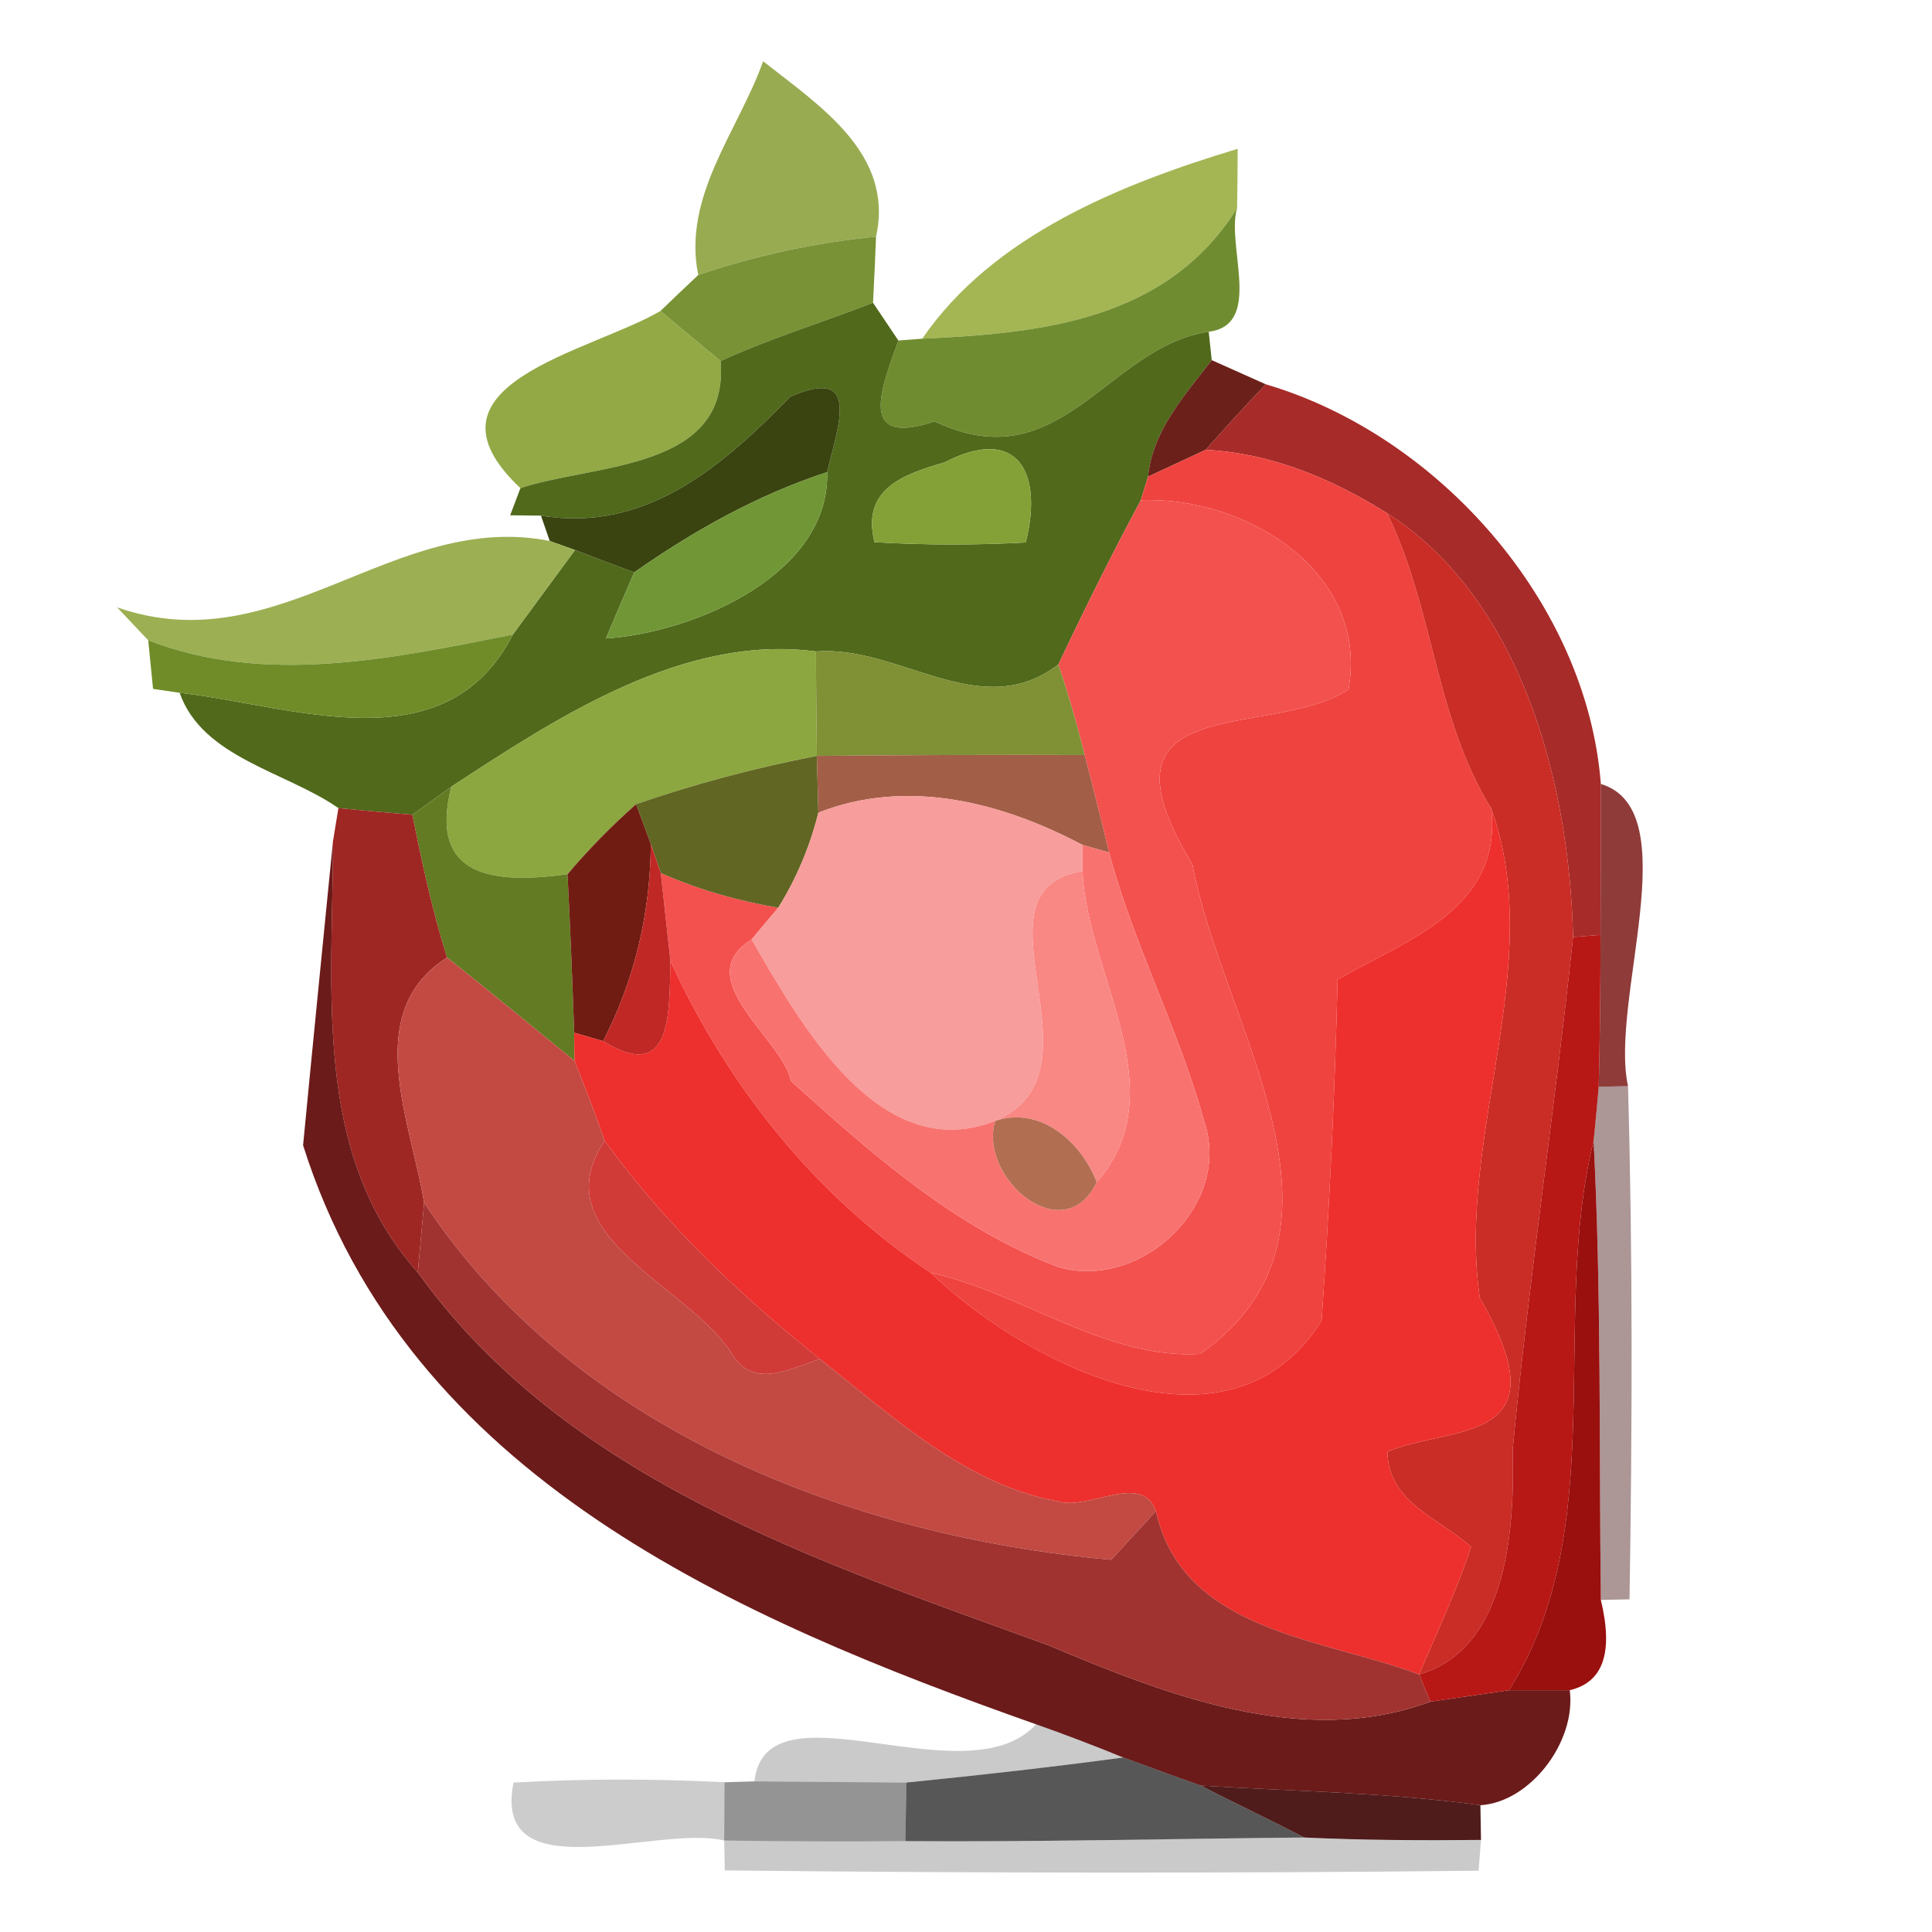 <?xml version="1.0" encoding="UTF-8" ?>
<!DOCTYPE svg PUBLIC "-//W3C//DTD SVG 1.1//EN" "http://www.w3.org/Graphics/SVG/1.1/DTD/svg11.dtd">
<svg width="64pt" height="64pt" viewBox="0 0 64 64" version="1.1" xmlns="http://www.w3.org/2000/svg">
<g id="#8ea340e8">
<path fill="#8ea340" opacity="0.91" d=" M 25.28 2.03 C 27.14 3.50 29.63 5.09 29.02 7.84 C 27.01 8.04 25.04 8.46 23.13 9.11 C 22.60 6.50 24.45 4.35 25.28 2.03 Z" />
</g>
<g id="#a0b34cf3">
<path fill="#a0b34c" opacity="0.95" d=" M 30.55 11.22 C 32.90 7.79 37.15 6.09 41.00 4.93 C 41.00 5.42 40.99 6.41 40.98 6.90 C 38.65 10.61 34.52 11.04 30.55 11.22 Z" />
</g>
<g id="#6a8728f6">
<path fill="#6a8728" opacity="0.96" d=" M 30.55 11.22 C 34.52 11.04 38.65 10.61 40.98 6.90 C 40.61 8.13 41.86 10.76 40.04 10.99 C 36.68 11.48 35.15 15.96 30.96 13.96 C 28.36 14.83 29.21 12.83 29.76 11.28 L 30.55 11.22 Z" />
</g>
<g id="#738e2df6">
<path fill="#738e2d" opacity="0.96" d=" M 23.13 9.11 C 25.04 8.46 27.01 8.04 29.02 7.84 C 29.00 8.38 28.95 9.48 28.92 10.03 C 27.24 10.68 25.51 11.21 23.87 11.96 C 23.20 11.41 22.54 10.86 21.88 10.30 C 22.19 10.00 22.82 9.40 23.13 9.11 Z" />
</g>
<g id="#8ea53ef6">
<path fill="#8ea53e" opacity="0.96" d=" M 17.24 16.17 C 13.58 12.73 19.57 11.66 21.88 10.30 C 22.54 10.86 23.20 11.41 23.87 11.96 C 24.18 15.60 19.67 15.36 17.24 16.17 Z" />
</g>
<g id="#50691bfd">
<path fill="#50691b" opacity="1.00" d=" M 23.87 11.96 C 25.51 11.21 27.24 10.68 28.92 10.03 C 29.13 10.34 29.55 10.97 29.76 11.28 C 29.21 12.83 28.36 14.83 30.96 13.96 C 35.15 15.96 36.68 11.48 40.04 10.99 L 40.14 11.93 C 39.24 13.10 38.18 14.26 38.03 15.79 L 37.79 16.57 C 36.83 18.36 35.93 20.17 35.06 22.01 C 32.48 23.99 29.80 21.36 27.03 21.58 C 22.65 21.00 18.48 23.75 14.95 26.06 C 14.63 26.29 13.98 26.76 13.66 26.99 C 13.05 26.94 11.82 26.83 11.21 26.77 C 9.48 25.56 6.71 25.11 5.95 22.95 C 9.69 23.37 14.75 25.39 16.99 21.02 C 17.67 20.09 18.36 19.16 19.05 18.22 C 19.54 18.41 20.52 18.78 21.01 18.96 C 20.77 19.51 20.30 20.60 20.07 21.15 C 23.04 20.95 27.50 19.01 27.40 15.64 C 27.73 14.19 28.58 12.09 26.18 13.14 C 23.97 15.40 21.43 17.66 17.92 17.08 L 16.90 17.07 L 17.24 16.17 C 19.67 15.36 24.18 15.60 23.87 11.96 M 31.28 15.32 C 29.90 15.72 28.53 16.21 28.97 17.96 C 30.64 18.06 32.31 18.06 33.98 17.97 C 34.56 15.66 33.72 14.06 31.28 15.32 Z" />
</g>
<g id="#681d16f9">
<path fill="#681d16" opacity="0.98" d=" M 40.14 11.93 C 40.59 12.13 41.48 12.53 41.93 12.73 C 41.25 13.44 40.59 14.17 39.94 14.90 C 39.46 15.12 38.51 15.57 38.03 15.79 C 38.18 14.26 39.24 13.10 40.14 11.93 Z" />
</g>
<g id="#394410fb">
<path fill="#394410" opacity="1.00" d=" M 17.92 17.08 C 21.43 17.66 23.97 15.40 26.18 13.14 C 28.58 12.09 27.73 14.19 27.40 15.64 C 25.10 16.39 22.98 17.58 21.01 18.96 C 20.52 18.78 19.54 18.41 19.05 18.22 L 18.21 17.92 L 17.92 17.08 Z" />
</g>
<g id="#a52523f8">
<path fill="#a52523" opacity="0.97" d=" M 39.94 14.90 C 40.59 14.17 41.25 13.44 41.93 12.73 C 47.66 14.42 52.57 19.98 53.03 25.97 C 53.03 27.64 53.03 29.30 53.02 30.97 L 52.11 31.04 C 51.99 25.97 50.41 19.85 45.95 17.00 C 44.13 15.86 42.11 15.01 39.94 14.90 Z" />
</g>
<g id="#84a137ff">
<path fill="#84a137" opacity="1.00" d=" M 31.28 15.32 C 33.72 14.06 34.56 15.66 33.98 17.97 C 32.31 18.06 30.64 18.06 28.97 17.96 C 28.53 16.21 29.90 15.72 31.28 15.32 Z" />
</g>
<g id="#ef433fff">
<path fill="#ef433f" opacity="1.00" d=" M 38.03 15.79 C 38.51 15.57 39.46 15.12 39.94 14.90 C 42.11 15.01 44.13 15.86 45.95 17.00 C 47.50 20.15 47.53 23.76 49.40 26.78 C 49.77 30.11 46.65 31.11 44.31 32.45 C 44.22 36.22 44.04 39.99 43.78 43.75 C 40.73 48.62 34.04 45.23 30.83 42.16 C 33.83 42.82 36.64 45.04 39.76 44.85 C 45.53 40.78 40.47 33.93 39.50 28.63 C 35.93 22.78 42.11 24.53 44.67 22.84 C 45.37 18.95 41.27 16.43 37.79 16.57 L 38.03 15.79 Z" />
</g>
<g id="#719636ff">
<path fill="#719636" opacity="1.00" d=" M 21.01 18.96 C 22.98 17.58 25.10 16.39 27.40 15.64 C 27.50 19.01 23.04 20.95 20.07 21.15 C 20.30 20.60 20.77 19.51 21.01 18.96 Z" />
</g>
<g id="#f3514eff">
<path fill="#f3514e" opacity="1.00" d=" M 35.06 22.01 C 35.93 20.17 36.83 18.36 37.79 16.57 C 41.27 16.43 45.37 18.95 44.67 22.84 C 42.11 24.53 35.93 22.78 39.50 28.63 C 40.47 33.93 45.53 40.78 39.76 44.85 C 36.64 45.04 33.83 42.82 30.83 42.16 C 27.02 39.64 24.11 35.98 22.21 31.84 C 22.13 31.11 21.97 29.65 21.89 28.92 C 23.13 29.47 24.44 29.84 25.78 30.07 C 25.56 30.33 25.12 30.85 24.90 31.12 C 22.80 32.43 25.93 34.41 26.20 35.81 C 28.86 38.21 31.67 40.70 35.08 41.98 C 37.83 42.75 40.85 39.89 39.88 37.11 C 39.04 34.08 37.55 31.28 36.74 28.24 C 36.48 27.16 36.21 26.08 35.93 25.01 C 35.68 24.00 35.39 23.00 35.06 22.01 Z" />
</g>
<g id="#ca2c26ff">
<path fill="#ca2c26" opacity="1.00" d=" M 45.95 17.00 C 50.41 19.85 51.99 25.97 52.11 31.04 C 51.51 36.71 50.65 42.34 50.11 48.01 C 50.17 50.43 50.02 54.60 47.01 55.47 C 47.60 54.07 48.26 52.69 48.73 51.24 C 47.67 50.29 45.98 49.77 45.96 48.09 C 48.08 47.19 51.86 47.92 49.02 42.99 C 48.24 37.61 51.26 31.99 49.40 26.78 C 47.53 23.76 47.50 20.15 45.95 17.00 Z" />
</g>
<g id="#94a845ea">
<path fill="#94a845" opacity="0.92" d=" M 3.88 20.12 C 9.24 21.99 13.05 16.90 18.21 17.92 L 19.05 18.22 C 18.36 19.16 17.67 20.09 16.99 21.02 C 13.02 21.81 8.80 22.72 4.91 21.21 C 4.65 20.94 4.14 20.39 3.88 20.12 Z" />
</g>
<g id="#6f8c29fd">
<path fill="#6f8c29" opacity="1.00" d=" M 4.91 21.21 C 8.80 22.72 13.02 21.81 16.99 21.02 C 14.75 25.39 9.69 23.37 5.95 22.95 L 5.07 22.82 C 5.03 22.42 4.95 21.61 4.91 21.21 Z" />
</g>
<g id="#8ca73fff">
<path fill="#8ca73f" opacity="1.00" d=" M 14.95 26.06 C 18.48 23.75 22.65 21.00 27.03 21.58 C 27.03 22.45 27.05 24.17 27.06 25.04 C 25.00 25.44 23.01 25.97 21.07 26.64 C 20.26 27.36 19.50 28.13 18.80 28.96 C 16.37 29.29 14.18 29.09 14.95 26.06 Z" />
</g>
<g id="#7f9035ff">
<path fill="#7f9035" opacity="1.00" d=" M 27.03 21.58 C 29.80 21.36 32.48 23.99 35.06 22.01 C 35.39 23.00 35.68 24.00 35.93 25.01 C 32.97 25.00 30.02 25.01 27.06 25.04 C 27.05 24.17 27.03 22.45 27.03 21.58 Z" />
</g>
<g id="#616622ff">
<path fill="#616622" opacity="1.00" d=" M 21.07 26.64 C 23.01 25.97 25.00 25.44 27.06 25.04 C 27.07 25.51 27.10 26.45 27.11 26.92 C 26.83 28.04 26.39 29.09 25.78 30.07 C 24.44 29.84 23.13 29.47 21.89 28.92 L 21.56 27.96 C 21.44 27.63 21.19 26.97 21.07 26.64 Z" />
</g>
<g id="#a25e47ff">
<path fill="#a25e47" opacity="1.00" d=" M 27.06 25.04 C 30.02 25.01 32.97 25.00 35.93 25.01 C 36.21 26.08 36.48 27.16 36.74 28.24 L 35.86 27.99 C 33.19 26.58 30.06 25.76 27.11 26.92 C 27.10 26.45 27.07 25.51 27.06 25.04 Z" />
</g>
<g id="#637b22ff">
<path fill="#637b22" opacity="1.00" d=" M 13.66 26.99 C 13.98 26.76 14.63 26.29 14.95 26.06 C 14.18 29.09 16.37 29.29 18.80 28.96 C 18.89 30.71 18.96 32.46 19.02 34.21 L 19.03 35.14 C 17.62 34.00 16.23 32.84 14.81 31.72 C 14.32 30.17 13.98 28.58 13.66 26.99 Z" />
</g>
<g id="#f79d9bff">
<path fill="#f79d9b" opacity="1.00" d=" M 27.11 26.92 C 30.06 25.76 33.19 26.58 35.86 27.99 L 35.86 28.86 C 31.89 29.49 36.83 35.50 32.97 37.13 C 29.14 38.64 26.51 33.91 24.90 31.12 C 25.12 30.85 25.56 30.33 25.78 30.07 C 26.39 29.09 26.83 28.04 27.11 26.92 Z" />
</g>
<g id="#771412d3">
<path fill="#771412" opacity="0.83" d=" M 53.03 25.97 C 55.91 26.84 53.31 33.15 53.93 35.98 L 52.96 36.00 C 53.00 34.32 53.02 32.65 53.02 30.97 C 53.03 29.30 53.03 27.64 53.03 25.97 Z" />
</g>
<g id="#9f2723ff">
<path fill="#9f2723" opacity="1.00" d=" M 11.21 26.77 C 11.82 26.83 13.05 26.94 13.66 26.99 C 13.98 28.58 14.32 30.17 14.81 31.72 C 11.96 33.53 13.60 37.11 14.05 39.84 C 14.00 40.42 13.89 41.57 13.84 42.15 C 10.33 38.23 11.03 32.75 11.03 27.87 L 11.21 26.77 Z" />
</g>
<g id="#711c13ff">
<path fill="#711c13" opacity="1.00" d=" M 18.80 28.96 C 19.50 28.13 20.26 27.36 21.07 26.64 C 21.19 26.97 21.44 27.63 21.56 27.96 C 21.54 30.30 21.01 32.48 19.98 34.49 L 19.02 34.21 C 18.96 32.46 18.89 30.71 18.80 28.96 Z" />
</g>
<g id="#ed302dff">
<path fill="#ed302d" opacity="1.00" d=" M 49.40 26.78 C 51.26 31.99 48.24 37.61 49.02 42.99 C 51.86 47.92 48.08 47.19 45.96 48.09 C 45.98 49.77 47.67 50.29 48.73 51.24 C 48.26 52.69 47.60 54.07 47.01 55.47 C 43.81 54.26 39.19 54.07 38.29 50.06 C 37.84 48.75 36.06 50.04 35.07 49.74 C 31.99 49.19 29.55 46.91 27.16 45.02 C 24.51 42.90 22.03 40.55 20.03 37.79 C 19.72 36.90 19.38 36.01 19.03 35.14 L 19.02 34.21 L 19.98 34.49 C 22.25 35.89 22.17 33.63 22.21 31.84 C 24.11 35.98 27.02 39.64 30.83 42.16 C 34.04 45.23 40.73 48.62 43.78 43.75 C 44.04 39.99 44.22 36.22 44.31 32.45 C 46.65 31.11 49.77 30.11 49.40 26.78 Z" />
</g>
<g id="#64100ff2">
<path fill="#64100f" opacity="0.95" d=" M 10.04 37.94 C 10.28 35.42 10.78 30.39 11.03 27.87 C 11.03 32.75 10.33 38.23 13.84 42.15 C 18.78 49.03 27.12 51.73 34.70 54.49 C 38.60 56.13 43.16 57.94 47.38 56.37 C 48.04 56.27 49.34 56.09 49.99 55.99 C 50.50 55.99 51.50 55.99 52.00 55.99 C 52.22 57.70 50.69 59.70 49.04 59.80 C 45.97 59.38 42.87 59.34 39.78 59.15 C 38.92 58.85 38.06 58.53 37.21 58.22 C 36.25 57.83 35.29 57.46 34.32 57.12 C 24.37 53.60 13.51 48.92 10.04 37.94 Z" />
</g>
<g id="#c02826ff">
<path fill="#c02826" opacity="1.00" d=" M 19.98 34.49 C 21.01 32.48 21.54 30.30 21.56 27.96 L 21.89 28.92 C 21.97 29.65 22.13 31.11 22.21 31.84 C 22.17 33.63 22.25 35.89 19.98 34.49 Z" />
</g>
<g id="#f87370ff">
<path fill="#f87370" opacity="1.00" d=" M 35.86 27.99 L 36.74 28.24 C 37.55 31.28 39.04 34.08 39.88 37.11 C 40.85 39.89 37.83 42.75 35.08 41.98 C 31.67 40.70 28.86 38.21 26.20 35.81 C 25.93 34.41 22.80 32.43 24.90 31.12 C 26.51 33.91 29.14 38.64 32.97 37.13 C 32.39 39.01 35.24 41.44 36.33 39.16 C 38.99 36.11 36.00 32.29 35.86 28.86 L 35.86 27.99 Z" />
</g>
<g id="#f98784ff">
<path fill="#f98784" opacity="1.00" d=" M 32.97 37.13 C 36.83 35.50 31.89 29.49 35.86 28.86 C 36.00 32.29 38.99 36.11 36.33 39.16 C 35.82 37.84 34.48 36.63 32.97 37.13 Z" />
</g>
<g id="#b71715ff">
<path fill="#b71715" opacity="1.00" d=" M 52.11 31.04 L 53.02 30.97 C 53.02 32.65 53.00 34.32 52.96 36.00 C 52.92 36.44 52.84 37.34 52.79 37.79 C 51.33 43.74 53.38 50.59 49.99 55.99 C 49.34 56.09 48.04 56.27 47.38 56.37 L 47.01 55.47 C 50.02 54.60 50.17 50.43 50.11 48.01 C 50.65 42.34 51.51 36.71 52.11 31.04 Z" />
</g>
<g id="#c34a43ff">
<path fill="#c34a43" opacity="1.00" d=" M 14.05 39.84 C 13.60 37.11 11.96 33.53 14.81 31.72 C 16.23 32.84 17.62 34.00 19.03 35.14 C 19.38 36.01 19.72 36.90 20.03 37.79 C 17.93 40.91 22.75 42.56 24.21 44.79 C 24.93 46.05 26.12 45.35 27.16 45.02 C 29.55 46.91 31.99 49.19 35.07 49.74 C 36.06 50.04 37.84 48.75 38.29 50.06 C 37.92 50.46 37.18 51.27 36.81 51.67 C 28.15 50.89 19.00 47.35 14.05 39.84 Z" />
</g>
<g id="#3907066c">
<path fill="#390706" opacity="0.42" d=" M 52.96 36.00 L 53.93 35.98 C 54.09 41.65 54.07 47.32 53.98 52.98 L 53.03 53.00 C 52.97 47.93 53.05 42.86 52.79 37.79 C 52.84 37.34 52.92 36.44 52.96 36.00 Z" />
</g>
<g id="#b26e51ff">
<path fill="#b26e51" opacity="1.00" d=" M 32.97 37.13 C 34.48 36.63 35.82 37.84 36.33 39.16 C 35.24 41.44 32.39 39.01 32.97 37.13 Z" />
</g>
<g id="#d03a37ff">
<path fill="#d03a37" opacity="1.00" d=" M 20.03 37.79 C 22.03 40.55 24.51 42.90 27.16 45.02 C 26.12 45.35 24.93 46.05 24.21 44.79 C 22.75 42.56 17.93 40.91 20.03 37.79 Z" />
</g>
<g id="#99100efd">
<path fill="#99100e" opacity="1.00" d=" M 49.99 55.99 C 53.38 50.59 51.33 43.74 52.79 37.79 C 53.05 42.86 52.97 47.93 53.03 53.00 C 53.45 54.74 53.11 55.73 52.00 55.99 C 51.50 55.99 50.50 55.99 49.99 55.99 Z" />
</g>
<g id="#a03330ff">
<path fill="#a03330" opacity="1.00" d=" M 14.05 39.84 C 19.00 47.35 28.15 50.89 36.81 51.67 C 37.18 51.27 37.92 50.46 38.29 50.06 C 39.19 54.07 43.81 54.26 47.01 55.47 L 47.38 56.37 C 43.16 57.94 38.60 56.13 34.70 54.49 C 27.12 51.73 18.78 49.03 13.84 42.15 C 13.89 41.57 14.00 40.42 14.05 39.84 Z" />
</g>
<g id="#04000035">
<path fill="#040000" opacity="0.21" d=" M 34.32 57.12 C 35.29 57.46 36.25 57.83 37.21 58.22 C 34.82 58.54 32.42 58.81 30.02 59.05 C 28.35 59.04 26.67 59.02 24.99 59.01 C 25.38 55.60 32.02 59.64 34.32 57.12 Z" />
</g>
<g id="#030000a9">
<path fill="#030000" opacity="0.66" d=" M 37.21 58.22 C 38.06 58.53 38.92 58.85 39.78 59.15 C 40.92 59.74 42.07 60.28 43.21 60.87 C 38.80 60.91 34.40 61.02 29.99 60.99 C 30.00 60.51 30.02 59.53 30.02 59.05 C 32.42 58.81 34.82 58.54 37.21 58.22 Z" />
</g>
<g id="#01000032">
<path fill="#010000" opacity="0.20" d=" M 17.01 59.05 C 19.34 58.92 21.67 58.92 24.00 59.04 C 24.00 59.52 23.99 60.49 23.99 60.97 C 21.78 60.43 16.29 62.71 17.01 59.05 Z" />
</g>
<g id="#0200006a">
<path fill="#020000" opacity="0.42" d=" M 24.00 59.04 L 24.99 59.01 C 26.67 59.02 28.35 59.04 30.02 59.05 C 30.02 59.53 30.00 60.51 29.99 60.99 C 27.99 61.01 25.99 61.00 23.99 60.97 C 23.99 60.49 24.00 59.52 24.00 59.04 Z" />
</g>
<g id="#3f0505e7">
<path fill="#3f0505" opacity="0.91" d=" M 39.78 59.15 C 42.87 59.34 45.97 59.38 49.04 59.80 L 49.06 60.95 C 47.11 60.97 45.16 60.96 43.21 60.87 C 42.07 60.28 40.92 59.74 39.78 59.15 Z" />
</g>
<g id="#01000036">
<path fill="#010000" opacity="0.21" d=" M 23.99 60.97 C 25.99 61.00 27.99 61.01 29.99 60.99 C 34.40 61.02 38.80 60.91 43.21 60.87 C 45.16 60.96 47.11 60.97 49.06 60.95 L 48.98 61.97 C 40.65 62.06 32.33 62.05 24.01 61.96 L 23.99 60.97 Z" />
</g>
</svg>
